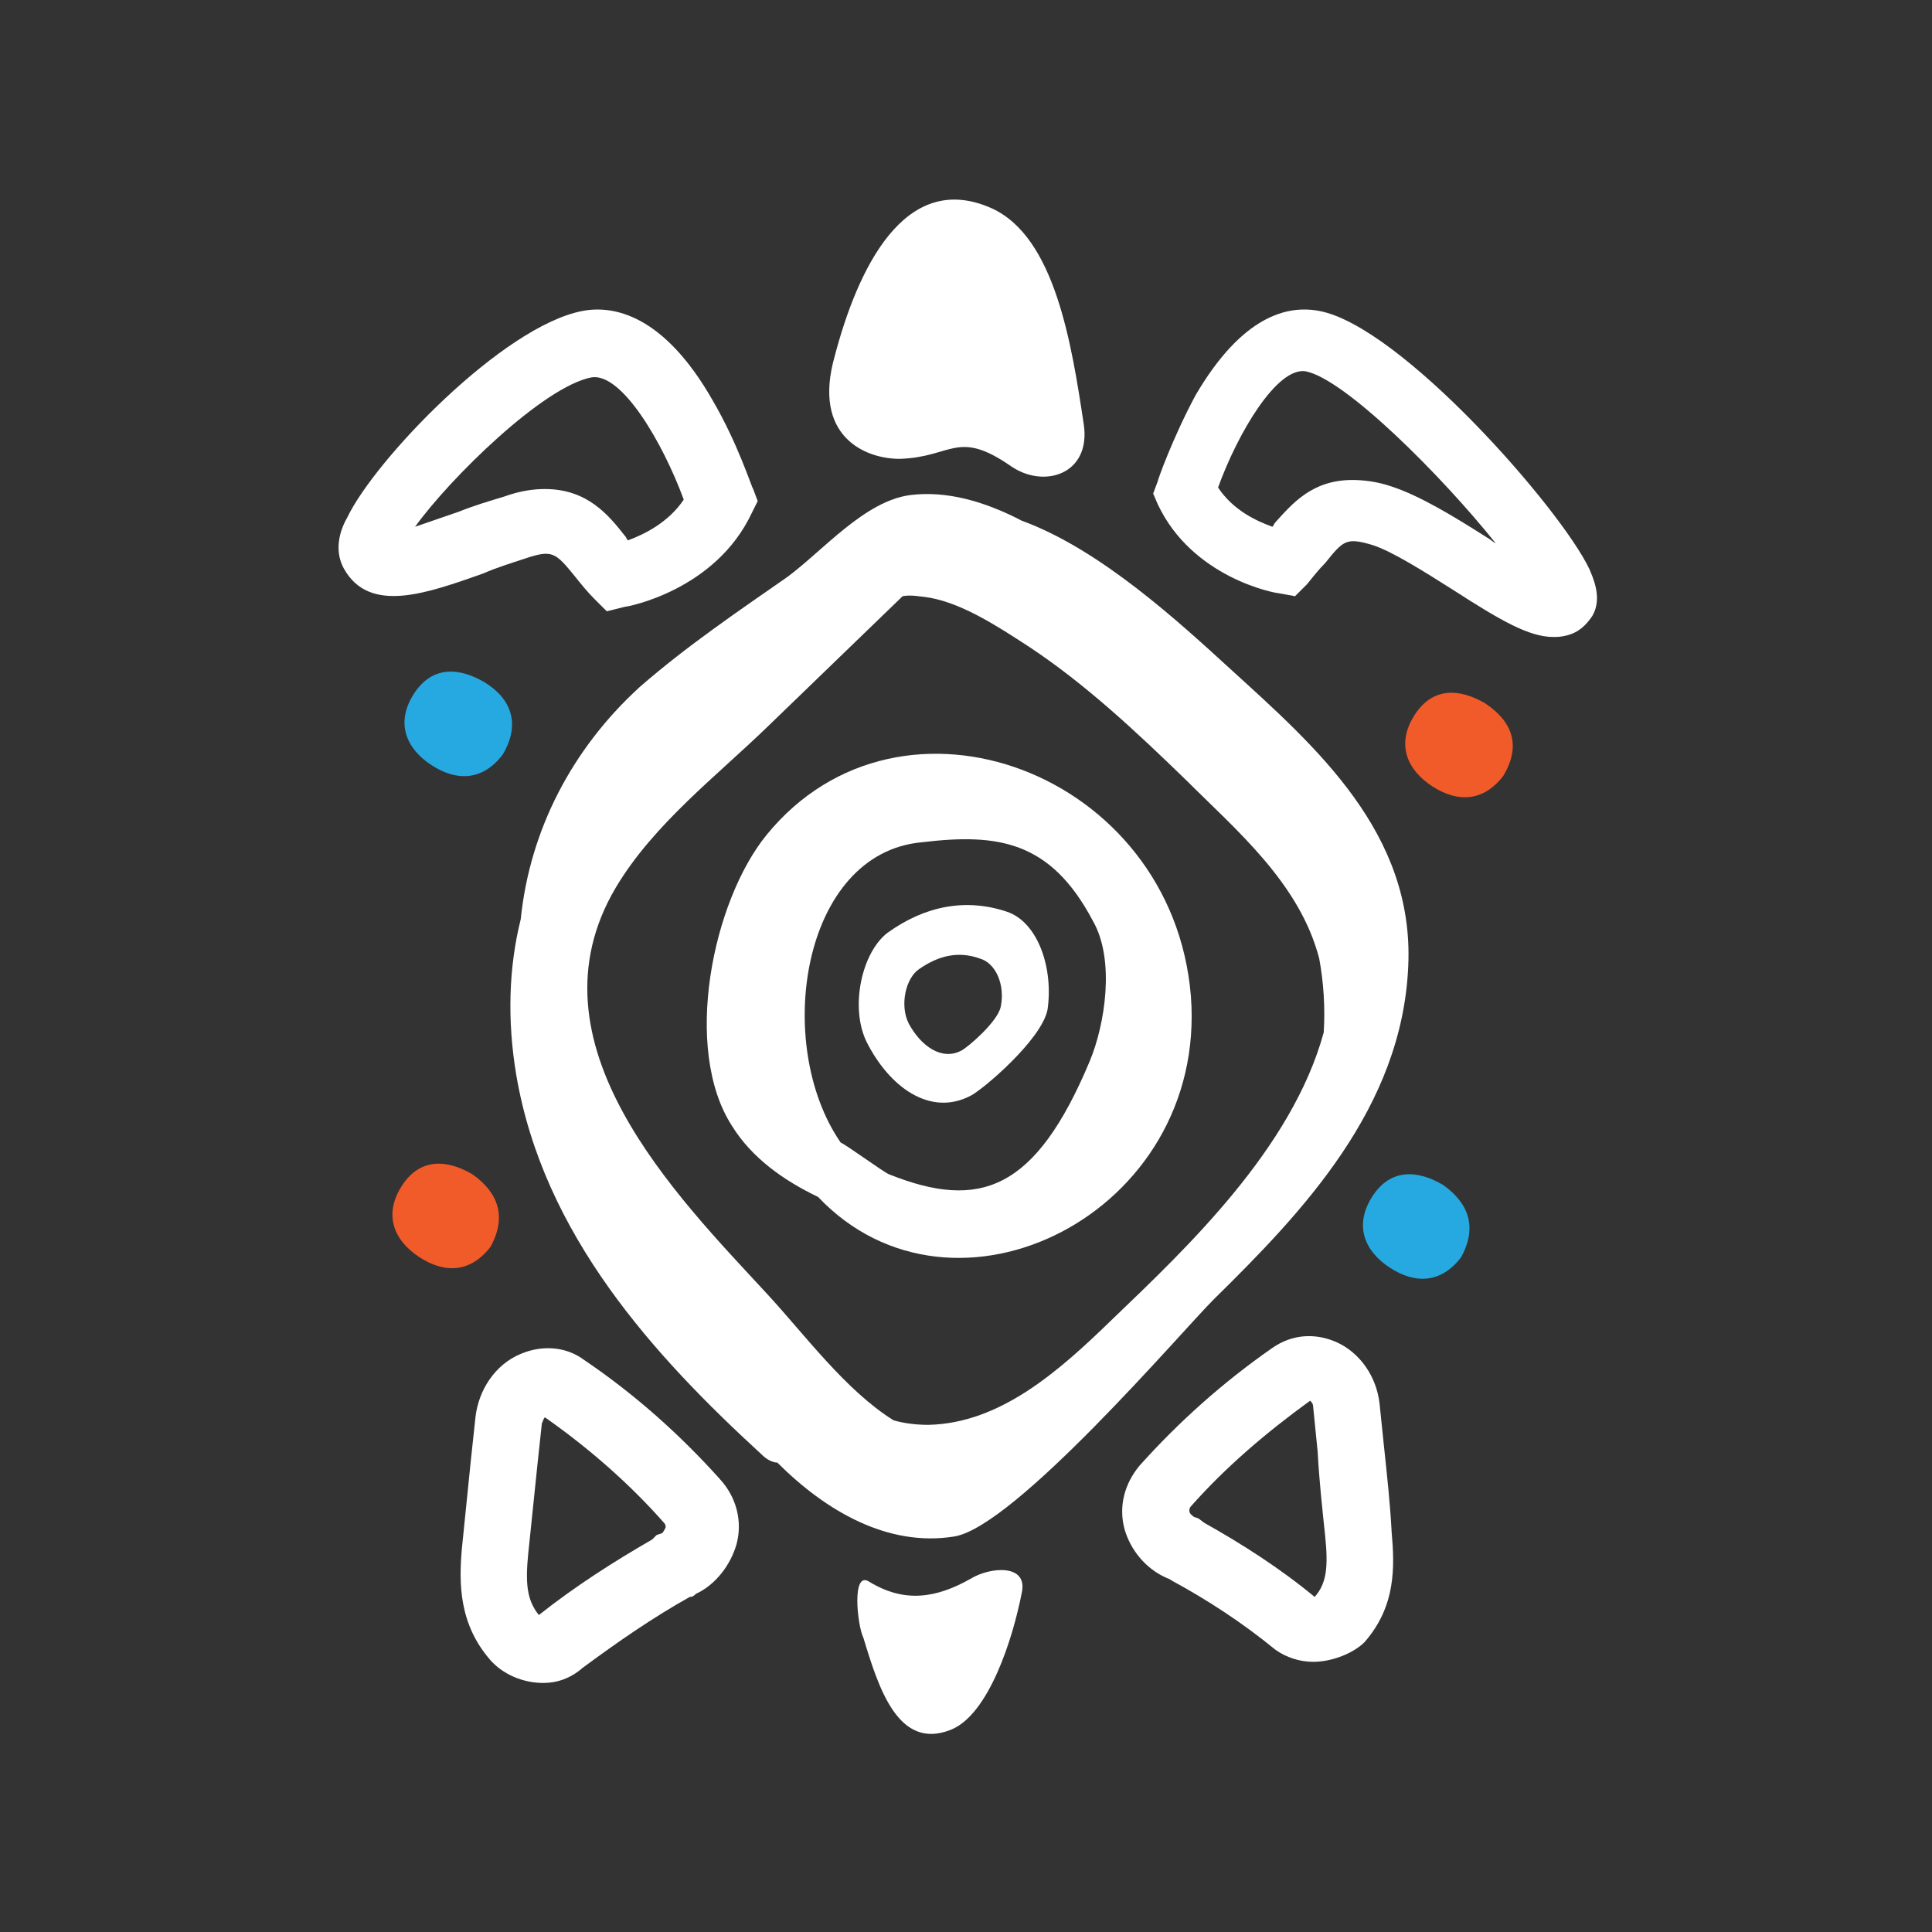 <?xml version="1.0" encoding="utf-8"?>
<!-- Generator: Adobe Illustrator 19.0.0, SVG Export Plug-In . SVG Version: 6.00 Build 0)  -->
<svg version="1.1" id="Layer_1" xmlns="http://www.w3.org/2000/svg" xmlns:xlink="http://www.w3.org/1999/xlink" x="0px" y="0px"
	 viewBox="0 0 128 128" style="enable-background:new 0 0 128 128;" xml:space="preserve">
<rect x="0" y="0" width="128" height="128" fill="#333333" stroke="none"/>
<style type="text/css">
	.st0{fill:#F15A29;}
	.st1{fill:#26A9E1;}
	.st2{fill:#FFFFFF;}
</style>
<g id="XMLID_22_">
	<path id="XMLID_21_" class="st0" d="M99.6,51.4c-1.3,1.7-3,1.8-4.7,0.7c-1.7-1.1-2.4-2.8-1.2-4.7c1.2-1.9,3-1.8,4.7-0.8
		C100.2,47.8,100.8,49.4,99.6,51.4z"/>
	<path id="XMLID_20_" class="st1" d="M33.3,50c-1.3,1.7-3,1.8-4.7,0.7c-1.7-1.1-2.4-2.8-1.2-4.7c1.2-1.9,3-1.8,4.7-0.8
		C33.9,46.3,34.5,48,33.3,50z"/>
	<path id="XMLID_19_" class="st0" d="M32.5,82.6c-1.3,1.7-3,1.8-4.7,0.7c-1.7-1.1-2.4-2.8-1.2-4.7c1.2-1.9,3-1.8,4.7-0.8
		C33,79,33.6,80.6,32.5,82.6z"/>
	<path id="XMLID_18_" class="st1" d="M96.8,83.3c-1.3,1.7-3,1.8-4.7,0.7c-1.7-1.1-2.4-2.8-1.2-4.7c1.2-1.9,3-1.8,4.7-0.8
		C97.3,79.7,97.9,81.3,96.8,83.3z"/>
	<path id="XMLID_17_" class="st2" d="M59.6,30.4c3.5-0.1,3.8-2,7.4,0.5c2.2,1.5,5.3,0.5,4.8-2.8c-0.8-5.3-1.9-12.4-6.1-14.3
		c-5.8-2.6-8.9,4.1-10.4,9.8C53.8,28.9,57.3,30.4,59.6,30.4z"/>
	<path id="XMLID_16_" class="st2" d="M57.6,104.8c2.3,1.4,4.4,1.1,6.7-0.2c1.3-0.8,3.8-1,3.4,0.9c-0.6,3.1-2.2,8.1-4.7,9.1
		c-3.5,1.4-4.8-2.8-5.8-6.1C56.8,107.7,56.4,104,57.6,104.8z"/>
	<g id="XMLID_42_">
		<path id="XMLID_43_" class="st2" d="M66.7,60.4c-2.7-0.9-5.4-0.4-7.9,1.4c-1.7,1.3-2.5,4.9-1.4,7.2c1.5,3,4.2,5,6.9,3.6
			c0.8-0.4,4.7-3.7,5.1-5.7C69.8,64.2,68.8,61.1,66.7,60.4z M66.3,66.7c-0.2,1-2.2,2.7-2.6,2.9c-1.3,0.7-2.7-0.3-3.5-1.8
			c-0.6-1.2-0.2-3,0.7-3.6c1.3-0.9,2.6-1.2,4-0.7C66,63.8,66.6,65.3,66.3,66.7z"/>
	</g>
	<path id="XMLID_39_" class="st2" d="M78.9,66c-1.2-14.8-19.2-21.6-28.1-10.7c-3.6,4.4-5.6,14.2-2.3,19.3c1.3,2.1,3.4,3.6,5.7,4.7
		C63.2,88.8,80,80.4,78.9,66z M72.2,70.3c-3.6,8.6-7.3,9.9-13.3,7.5c-0.3-0.1-2.9-2-3.2-2.1c-4.5-6.5-2.6-19.2,5.4-19.9
		c5-0.6,8.5-0.1,11.3,5.2C73.9,63.6,73.2,67.9,72.2,70.3z"/>
	<path id="XMLID_36_" class="st2" d="M87,110.1c-0.9,0-1.8-0.3-2.5-0.8c-2.2-1.8-4.5-3.3-6.9-4.6c-0.1-0.1-0.2-0.1-0.4-0.2
		c-1.3-0.6-2.3-1.8-2.7-3.2c-0.4-1.5,0-3,1-4.2c2.6-2.9,5.5-5.5,8.8-7.8c1.3-0.9,2.8-1,4.2-0.4c1.6,0.7,2.7,2.3,2.9,4.1v0l0.3,2.9
		c0.2,1.9,0.4,3.7,0.5,5.6c0.2,2.3,0.3,4.9-1.8,7.3C89.7,109.5,88.3,110.1,87,110.1z M86.8,92.8c-2.9,2.1-5.6,4.4-7.9,7
		c-0.1,0.1-0.1,0.2-0.1,0.3c0,0.2,0.2,0.3,0.3,0.4l0.3,0.1l0.4,0.3c2.5,1.4,5,3,7.3,4.9c0,0,0,0,0,0c0.8-0.9,0.9-2,0.7-4
		c-0.2-1.9-0.4-3.7-0.5-5.6L87,93.2C87,93,86.9,92.9,86.8,92.8z"/>
	<path id="XMLID_32_" class="st2" d="M36,111.5c-1.4,0-2.7-0.6-3.5-1.5c-2.1-2.4-2.1-5.1-1.9-7.4c0.2-2,0.4-3.9,0.6-5.9l0.3-2.8
		c0.2-1.8,1.3-3.5,3-4.2c1.4-0.6,3-0.5,4.2,0.4l0,0c3.4,2.3,6.4,5,9,7.9c1.1,1.2,1.5,2.8,1.1,4.3c-0.4,1.4-1.4,2.7-2.7,3.3
		c-0.1,0.1-0.2,0.2-0.4,0.2c-2.5,1.4-4.8,3-7.1,4.7C37.8,111.2,36.9,111.5,36,111.5z M35.9,107.1C35.9,107.1,35.9,107.1,35.9,107.1
		C35.9,107.1,35.9,107.1,35.9,107.1C35.9,107.1,35.9,107.1,35.9,107.1z M36.1,93.9C36,94,36,94.1,35.9,94.3l-0.3,2.8
		c-0.2,1.9-0.4,3.9-0.6,5.8c-0.2,2-0.1,3.1,0.7,4.1c2.4-1.9,4.9-3.5,7.5-5l0.3-0.3l0.3-0.1c0.1,0,0.2-0.2,0.3-0.4
		c0-0.1,0-0.2-0.1-0.3C41.8,98.4,39.1,96,36.1,93.9z"/>
	<path id="XMLID_29_" class="st2" d="M102.9,42.2c-1.6,0-3.5-1.1-6.6-3.1c-1.9-1.2-4.1-2.6-5.4-3c-1.7-0.5-1.9-0.3-3.1,1.2
		c-0.4,0.4-0.8,0.9-1.2,1.4l-0.8,0.8l-1.1-0.2c-0.2,0-5.7-1-8-5.9l-0.3-0.7l0.3-0.8c0-0.1,1-2.9,2.5-5.7c3.1-5.3,6.1-6,8.2-5.6
		c5.4,1,16,13.1,17.9,17.1c0.2,0.5,0.9,1.9,0.2,3.1c-0.4,0.6-0.9,1.1-1.7,1.3C103.4,42.2,103.2,42.2,102.9,42.2z M89.6,31.8
		c0.7,0,1.6,0.1,2.5,0.4c1.9,0.6,4.2,2,6.4,3.4c0.2,0.1,0.4,0.3,0.6,0.4c-3.6-4.5-10-10.9-12.6-11.4c-1.9-0.3-4.5,4.1-5.8,7.7
		c1,1.5,2.5,2.2,3.6,2.6c0.1-0.1,0.1-0.2,0.2-0.3C85.6,33.4,86.9,31.8,89.6,31.8z"/>
	<path id="XMLID_26_" class="st2" d="M40.2,40.5l-0.8-0.8c-0.5-0.5-0.9-1-1.3-1.5c-1.3-1.6-1.5-1.8-3.3-1.2c-0.9,0.3-1.9,0.6-2.8,1
		c-3.7,1.3-7.5,2.7-9.2-0.3c-0.8-1.4-0.1-2.9,0.2-3.4c1.8-3.8,10.3-12.7,15.6-13.7l0,0c2.1-0.4,5.4,0.3,8.6,5.9
		c1.7,2.9,2.6,5.8,2.7,5.9l0.3,0.8l-0.4,0.8c-2.4,5.1-8.2,6.2-8.4,6.2L40.2,40.5z M36.1,32.4c2.8,0,4.2,1.7,5.3,3.1
		c0.1,0.1,0.1,0.2,0.2,0.3c1.1-0.4,2.7-1.2,3.7-2.7c-1.4-3.8-4.1-8.4-6.1-8.1l0,0c-3.2,0.6-9.4,6.7-11.7,9.9c0.9-0.3,2-0.7,2.9-1
		c1-0.4,2-0.7,3-1C34.5,32.5,35.4,32.4,36.1,32.4z"/>
	<path id="XMLID_23_" class="st2" d="M81.6,44.4c-3.5-3.2-8.7-8-13.9-9.9c-2.5-1.3-5-2-7.4-1.7c-3,0.4-5.7,3.6-8.1,5.4
		c-3.3,2.3-6.7,4.6-9.8,7.3c-4.5,4.1-7.3,9.5-7.9,15.4c-0.8,3.2-0.9,6.7-0.3,10.3c1.8,10.6,9.1,18.6,16.3,25.2
		c0.3,0.3,0.7,0.5,1,0.5c3.2,3.2,7.3,5.6,11.7,4.9c4-0.6,15.1-13.6,17.2-15.7c5.9-5.8,12.5-12.7,12.9-22.1
		C93.7,55.2,87.2,49.5,81.6,44.4z M87.7,68.4c-2.1,7.7-9.1,14.3-14,19c-3.5,3.4-7.4,6.9-12.2,7c-0.8,0-1.6-0.1-2.3-0.3
		c-3.2-2-5.9-5.7-8.4-8.4c-6-6.5-16.1-16.6-10-26.9c2.5-4.2,6.7-7.4,10.1-10.7c3-2.9,5.9-5.7,8.9-8.6c0.5-0.1,1.1,0,1.8,0.1
		c2.2,0.4,4.5,1.9,6.5,3.2c3.8,2.5,7.2,5.7,10.5,8.9c3.3,3.3,7.5,6.8,8.8,11.8C87.7,65.1,87.8,66.8,87.7,68.4z"/>
</g>
</svg>
